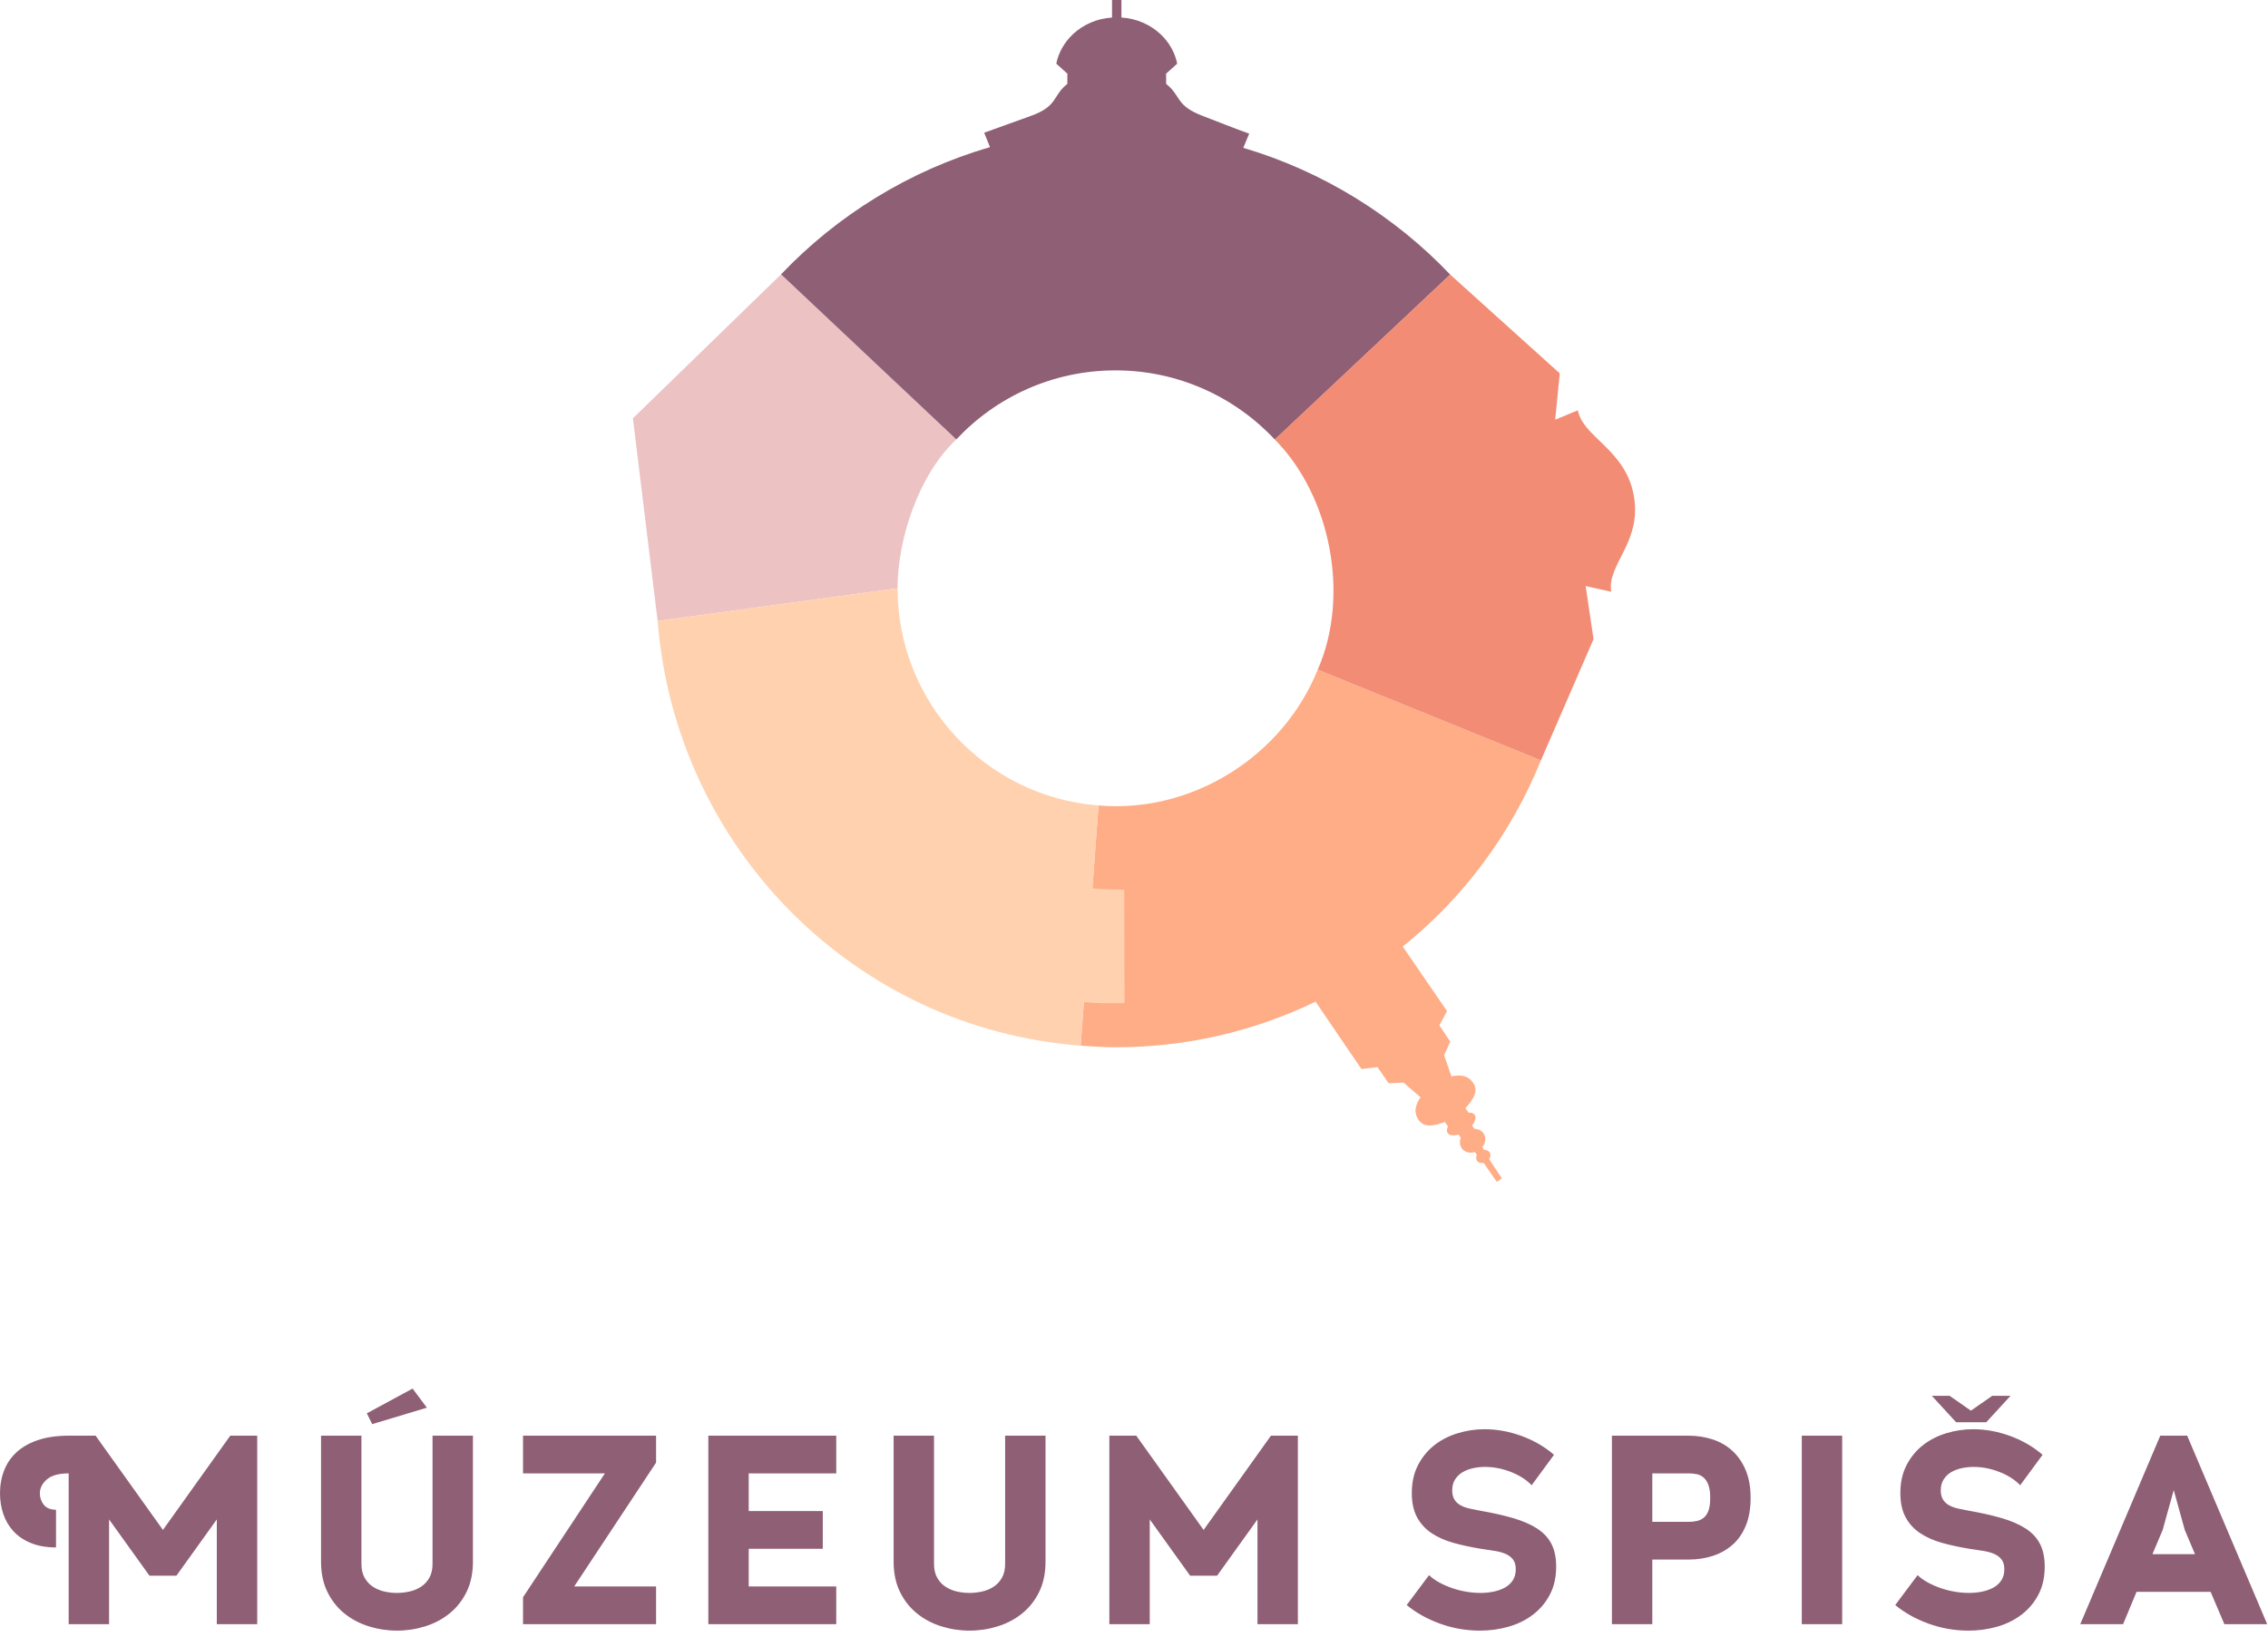 
<svg width="320px" height="231px" viewBox="0 0 320 231" version="1.1" xmlns="http://www.w3.org/2000/svg" xmlns:xlink="http://www.w3.org/1999/xlink">
    <!-- Generator: Sketch 48.2 (47327) - http://www.bohemiancoding.com/sketch -->
    <desc>Created with Sketch.</desc>
    <defs></defs>
    <g id="Page-1" stroke="none" stroke-width="1" fill="none" fill-rule="evenodd">
        <path d="M30.59,229.228 L30.59,214.446 L24.89,222.388 L21.09,222.388 L15.39,214.446 L15.39,229.228 L9.69,229.228 L9.69,207.948 C8.297,207.948 7.27,208.233 6.612,208.803 C5.953,209.373 5.624,210.025 5.624,210.76 C5.624,211.368 5.807,211.907 6.175,212.374 C6.542,212.843 7.118,213.078 7.904,213.078 L7.904,218.398 C6.561,218.398 5.389,218.195 4.389,217.79 C3.388,217.384 2.565,216.833 1.919,216.137 C1.273,215.44 0.792,214.629 0.475,213.705 C0.158,212.78 0,211.798 0,210.76 C0,209.594 0.196,208.511 0.589,207.511 C0.982,206.51 1.577,205.649 2.375,204.927 C3.173,204.205 4.18,203.641 5.396,203.236 C6.612,202.831 8.043,202.627 9.69,202.627 L13.49,202.627 L22.99,215.928 L32.49,202.627 L36.29,202.627 L36.29,229.228 L30.59,229.228 Z M61.028,202.627 L66.728,202.627 L66.728,220.374 C66.728,222.021 66.43,223.452 65.835,224.667 C65.24,225.884 64.442,226.897 63.441,227.708 C62.44,228.519 61.294,229.126 60.002,229.532 C58.71,229.937 57.38,230.14 56.012,230.14 C54.644,230.14 53.314,229.937 52.022,229.532 C50.73,229.126 49.584,228.519 48.583,227.708 C47.582,226.897 46.784,225.884 46.189,224.667 C45.593,223.452 45.296,222.021 45.296,220.374 L45.296,202.627 L50.996,202.627 L50.996,220.715 C50.996,221.501 51.148,222.16 51.452,222.692 C51.756,223.224 52.155,223.648 52.649,223.965 C53.143,224.282 53.681,224.503 54.264,224.63 C54.847,224.756 55.429,224.82 56.012,224.82 C56.569,224.82 57.146,224.756 57.741,224.63 C58.336,224.503 58.881,224.282 59.375,223.965 C59.869,223.648 60.268,223.224 60.572,222.692 C60.876,222.16 61.028,221.501 61.028,220.715 L61.028,202.627 Z M52.516,200.994 L51.756,199.474 L58.216,195.978 L60.23,198.676 L52.516,200.994 Z M73.796,229.228 L73.796,225.428 L85.348,207.948 L73.796,207.948 L73.796,202.627 L92.568,202.627 L92.568,206.428 L81.016,223.908 L92.568,223.908 L92.568,229.228 L73.796,229.228 Z M99.94,229.228 L99.94,202.627 L117.99,202.627 L117.99,207.948 L105.64,207.948 L105.64,213.268 L116.09,213.268 L116.09,218.587 L105.64,218.587 L105.64,223.908 L117.99,223.908 L117.99,229.228 L99.94,229.228 Z M141.816,202.627 L147.516,202.627 L147.516,220.374 C147.516,222.021 147.218,223.452 146.623,224.667 C146.028,225.884 145.23,226.897 144.229,227.708 C143.228,228.519 142.082,229.126 140.79,229.532 C139.498,229.937 138.168,230.14 136.8,230.14 C135.432,230.14 134.102,229.937 132.81,229.532 C131.518,229.126 130.372,228.519 129.371,227.708 C128.37,226.897 127.572,225.884 126.977,224.667 C126.382,223.452 126.084,222.021 126.084,220.374 L126.084,202.627 L131.784,202.627 L131.784,220.715 C131.784,221.501 131.936,222.16 132.24,222.692 C132.544,223.224 132.943,223.648 133.437,223.965 C133.931,224.282 134.469,224.503 135.052,224.63 C135.635,224.756 136.217,224.82 136.8,224.82 C137.358,224.82 137.934,224.756 138.529,224.63 C139.124,224.503 139.669,224.282 140.163,223.965 C140.657,223.648 141.056,223.224 141.36,222.692 C141.664,222.16 141.816,221.501 141.816,220.715 L141.816,202.627 Z M177.422,229.228 L177.422,214.446 L171.722,222.388 L167.922,222.388 L162.222,214.446 L162.222,229.228 L156.522,229.228 L156.522,202.627 L160.321,202.627 L169.822,215.928 L179.322,202.627 L183.122,202.627 L183.122,229.228 L177.422,229.228 Z M201.628,222.312 C202.059,222.717 202.56,223.072 203.129,223.375 C203.699,223.68 204.301,223.94 204.934,224.155 C205.568,224.371 206.22,224.535 206.891,224.649 C207.563,224.763 208.228,224.82 208.886,224.82 C209.494,224.82 210.089,224.763 210.672,224.649 C211.255,224.535 211.787,224.351 212.269,224.098 C212.749,223.844 213.136,223.502 213.427,223.072 C213.718,222.641 213.864,222.109 213.864,221.476 C213.864,220.893 213.732,220.431 213.465,220.089 C213.199,219.747 212.838,219.481 212.382,219.29 C211.926,219.101 211.401,218.961 210.806,218.873 C210.21,218.785 209.583,218.689 208.924,218.587 C207.531,218.36 206.245,218.082 205.068,217.751 C203.89,217.422 202.863,216.966 201.989,216.384 C201.115,215.801 200.432,215.054 199.938,214.142 C199.444,213.23 199.196,212.09 199.196,210.722 C199.196,209.227 199.487,207.916 200.07,206.789 C200.653,205.662 201.419,204.724 202.369,203.977 C203.319,203.23 204.415,202.666 205.656,202.286 C206.898,201.906 208.164,201.715 209.456,201.715 C211.204,201.715 212.946,202.033 214.682,202.666 C216.416,203.299 217.943,204.186 219.26,205.326 L216.107,209.62 C215.346,208.834 214.364,208.207 213.161,207.739 C211.958,207.27 210.748,207.036 209.532,207.036 C208.975,207.036 208.424,207.093 207.879,207.207 C207.334,207.321 206.84,207.504 206.398,207.758 C205.954,208.011 205.593,208.353 205.315,208.784 C205.035,209.214 204.897,209.734 204.897,210.342 C204.897,210.874 205.004,211.311 205.219,211.653 C205.435,211.995 205.733,212.267 206.112,212.47 C206.492,212.672 206.923,212.825 207.404,212.926 C207.886,213.027 208.392,213.128 208.924,213.23 C210.672,213.534 212.211,213.882 213.541,214.275 C214.871,214.667 215.986,215.156 216.885,215.738 C217.784,216.321 218.456,217.042 218.9,217.904 C219.343,218.765 219.565,219.83 219.565,221.096 C219.565,222.616 219.267,223.94 218.671,225.067 C218.075,226.194 217.277,227.138 216.277,227.898 C215.277,228.658 214.13,229.222 212.838,229.589 C211.546,229.957 210.203,230.14 208.81,230.14 C206.86,230.14 204.979,229.811 203.167,229.152 C201.356,228.494 199.791,227.62 198.475,226.53 L201.628,222.312 Z M227.43,229.228 L227.43,202.627 L238.26,202.627 C239.426,202.627 240.54,202.799 241.605,203.141 C242.668,203.483 243.6,204.015 244.398,204.737 C245.195,205.458 245.828,206.371 246.297,207.473 C246.766,208.575 247,209.886 247,211.406 C247,212.926 246.773,214.237 246.317,215.339 C245.861,216.441 245.234,217.34 244.435,218.038 C243.637,218.734 242.713,219.252 241.661,219.595 C240.61,219.937 239.477,220.108 238.26,220.108 L233.13,220.108 L233.13,229.228 L227.43,229.228 Z M238.26,214.788 C238.641,214.788 239.014,214.75 239.381,214.674 C239.749,214.598 240.078,214.446 240.369,214.218 C240.66,213.99 240.889,213.654 241.053,213.21 C241.218,212.767 241.3,212.166 241.3,211.406 C241.3,210.646 241.218,210.044 241.053,209.601 C240.889,209.158 240.667,208.809 240.388,208.556 C240.11,208.302 239.786,208.138 239.419,208.062 C239.052,207.986 238.665,207.948 238.26,207.948 L233.13,207.948 L233.13,214.788 L238.26,214.788 Z M254.22,229.228 L259.92,229.228 L259.92,202.627 L254.22,202.627 L254.22,229.228 Z M270.56,222.312 C270.991,222.717 271.491,223.072 272.061,223.375 C272.631,223.68 273.233,223.94 273.866,224.155 C274.499,224.371 275.152,224.535 275.823,224.649 C276.494,224.763 277.159,224.82 277.819,224.82 C278.426,224.82 279.022,224.763 279.605,224.649 C280.187,224.535 280.719,224.351 281.2,224.098 C281.682,223.844 282.068,223.502 282.36,223.072 C282.651,222.641 282.796,222.109 282.796,221.476 C282.796,220.893 282.663,220.431 282.398,220.089 C282.131,219.747 281.771,219.481 281.315,219.29 C280.859,219.101 280.332,218.961 279.737,218.873 C279.142,218.785 278.515,218.689 277.857,218.587 C276.463,218.36 275.177,218.082 273.999,217.751 C272.821,217.422 271.795,216.966 270.921,216.384 C270.047,215.801 269.363,215.054 268.869,214.142 C268.375,213.23 268.128,212.09 268.128,210.722 C268.128,209.227 268.419,207.916 269.002,206.789 C269.585,205.662 270.351,204.724 271.301,203.977 C272.251,203.23 273.347,202.666 274.588,202.286 C275.829,201.906 277.097,201.715 278.388,201.715 C280.136,201.715 281.878,202.033 283.613,202.666 C285.349,203.299 286.875,204.186 288.193,205.326 L285.038,209.62 C284.278,208.834 283.296,208.207 282.093,207.739 C280.89,207.27 279.681,207.036 278.464,207.036 C277.907,207.036 277.356,207.093 276.811,207.207 C276.267,207.321 275.773,207.504 275.329,207.758 C274.886,208.011 274.525,208.353 274.246,208.784 C273.968,209.214 273.828,209.734 273.828,210.342 C273.828,210.874 273.936,211.311 274.152,211.653 C274.366,211.995 274.664,212.267 275.044,212.47 C275.424,212.672 275.855,212.825 276.336,212.926 C276.818,213.027 277.324,213.128 277.857,213.23 C279.605,213.534 281.144,213.882 282.474,214.275 C283.803,214.667 284.918,215.156 285.818,215.738 C286.717,216.321 287.388,217.042 287.831,217.904 C288.275,218.765 288.496,219.83 288.496,221.096 C288.496,222.616 288.198,223.94 287.604,225.067 C287.008,226.194 286.21,227.138 285.209,227.898 C284.209,228.658 283.063,229.222 281.771,229.589 C280.479,229.957 279.136,230.14 277.742,230.14 C275.791,230.14 273.91,229.811 272.1,229.152 C270.288,228.494 268.724,227.62 267.406,226.53 L270.56,222.312 Z M275.994,200.728 L272.574,197.004 L275.082,197.004 L278.084,199.094 L281.086,197.004 L283.67,197.004 L280.25,200.728 L275.994,200.728 Z M313.843,229.228 L311.904,224.667 L301.454,224.667 L299.554,229.228 L293.512,229.228 L304.798,202.627 L308.599,202.627 L319.884,229.228 L313.843,229.228 Z M308.256,215.928 L306.698,210.304 L305.141,215.928 L303.696,219.348 L309.7,219.348 L308.256,215.928 Z" id="Fill-12" fill="#8F5F75"></path>
        <g id="Group" transform="translate(89, -1)">
            <path d="M21.202,39.722 L45.933,63.018 C40.664,67.946 37.64,76.991 37.64,84.023 L3.788,88.633 L0.301,60.035 L21.202,39.722 Z" id="Fill-1" fill="#ECC2C3"></path>
            <path d="M63.467,148.579 L65.992,114.681 C79.267,115.813 92.004,107.709 96.921,95.518 L128.415,108.318 C124.219,118.668 117.498,127.711 108.917,134.593 L115.168,143.701 L114.085,145.706 L115.619,148.017 C115.353,148.558 115.023,149.379 114.75,149.916 L115.794,152.922 C116.936,152.675 118.108,152.68 118.9,153.903 C119.627,155.025 118.836,156.228 117.759,157.399 L118.179,158.01 C118.197,158.034 118.189,158.031 118.219,158.03 C118.609,158.017 118.922,158.122 119.079,158.356 C119.315,158.709 119.128,159.329 118.7,159.86 L119.027,160.313 C119.523,160.32 120.048,160.549 120.331,160.968 C120.721,161.546 120.608,162.361 120.15,162.905 L120.406,163.3 C120.69,163.281 121.013,163.394 121.175,163.635 C121.367,163.917 121.309,164.333 121.111,164.612 L122.916,167.326 L122.183,167.802 L120.328,165.122 C119.995,165.203 119.588,165.102 119.395,164.821 C119.232,164.581 119.246,164.239 119.368,163.981 L119.096,163.598 C118.422,163.822 117.622,163.627 117.229,163.051 C116.944,162.633 116.925,162.061 117.102,161.598 L116.801,161.126 C116.15,161.327 115.505,161.273 115.264,160.923 C115.104,160.689 115.123,160.36 115.279,160.004 C115.292,159.976 115.291,159.984 115.274,159.959 L114.863,159.344 C113.377,159.912 111.967,160.202 111.192,159.113 C110.347,157.924 110.775,156.834 111.426,155.863 L109.019,153.783 C108.42,153.839 107.534,153.843 106.933,153.89 L105.352,151.61 L103.09,151.877 L96.611,142.368 C96.608,142.37 96.604,142.372 96.602,142.373 C88.079,146.498 78.514,148.81 68.41,148.81 C66.756,148.81 65.091,148.701 63.467,148.579" id="Fill-3" fill="#FEAD87"></path>
            <path d="M86.418,21.866 C97.681,25.187 107.802,31.533 115.618,39.757 L90.873,63.039 C85.263,57.042 77.25,53.273 68.39,53.273 C59.53,53.273 51.544,57.021 45.933,63.017 L21.202,39.721 C29.091,31.42 39.305,25.055 50.684,21.769 L49.859,19.734 L56.421,17.367 C60.347,15.953 59.423,14.568 61.597,12.835 C61.597,12.36 61.582,11.871 61.603,11.399 L60.033,9.982 C60.363,8.37 61.207,6.929 62.398,5.814 C63.827,4.476 65.757,3.608 67.902,3.475 L67.902,0.999 L69.227,0.999 L69.227,3.475 C71.372,3.608 73.303,4.476 74.731,5.814 C75.923,6.929 76.767,8.37 77.096,9.982 L75.526,11.399 C75.547,11.871 75.532,12.36 75.532,12.835 C77.706,14.568 76.811,15.877 80.708,17.367 C82.81,18.171 85.28,19.161 87.256,19.865 L86.418,21.866 Z" id="Fill-5" fill="#8F5F75"></path>
            <path d="M128.414,108.317 L96.92,95.519 C101.484,85.175 98.811,71.04 90.85,63.016 L115.618,39.758 L131.073,53.697 L130.431,60.233 L133.623,58.91 C134.364,62.724 140.261,64.391 141.493,70.803 C142.782,77.505 137.666,80.659 138.337,84.523 L134.727,83.716 L135.837,91.21 L128.414,108.317 Z" id="Fill-8" fill="#F38C75"></path>
            <path d="M69.669,142.564 L69.628,126.562 C68.129,126.569 66.334,126.506 65.154,126.375 L65.992,114.681 C50.13,113.457 37.641,100.198 37.641,84.023 L3.788,88.633 C6.327,120.811 31.748,146.186 63.467,148.579 L63.947,142.436 C65.856,142.626 67.758,142.626 69.669,142.564" id="Fill-10" fill="#FFD1AF"></path>
        </g>
    </g>
</svg>